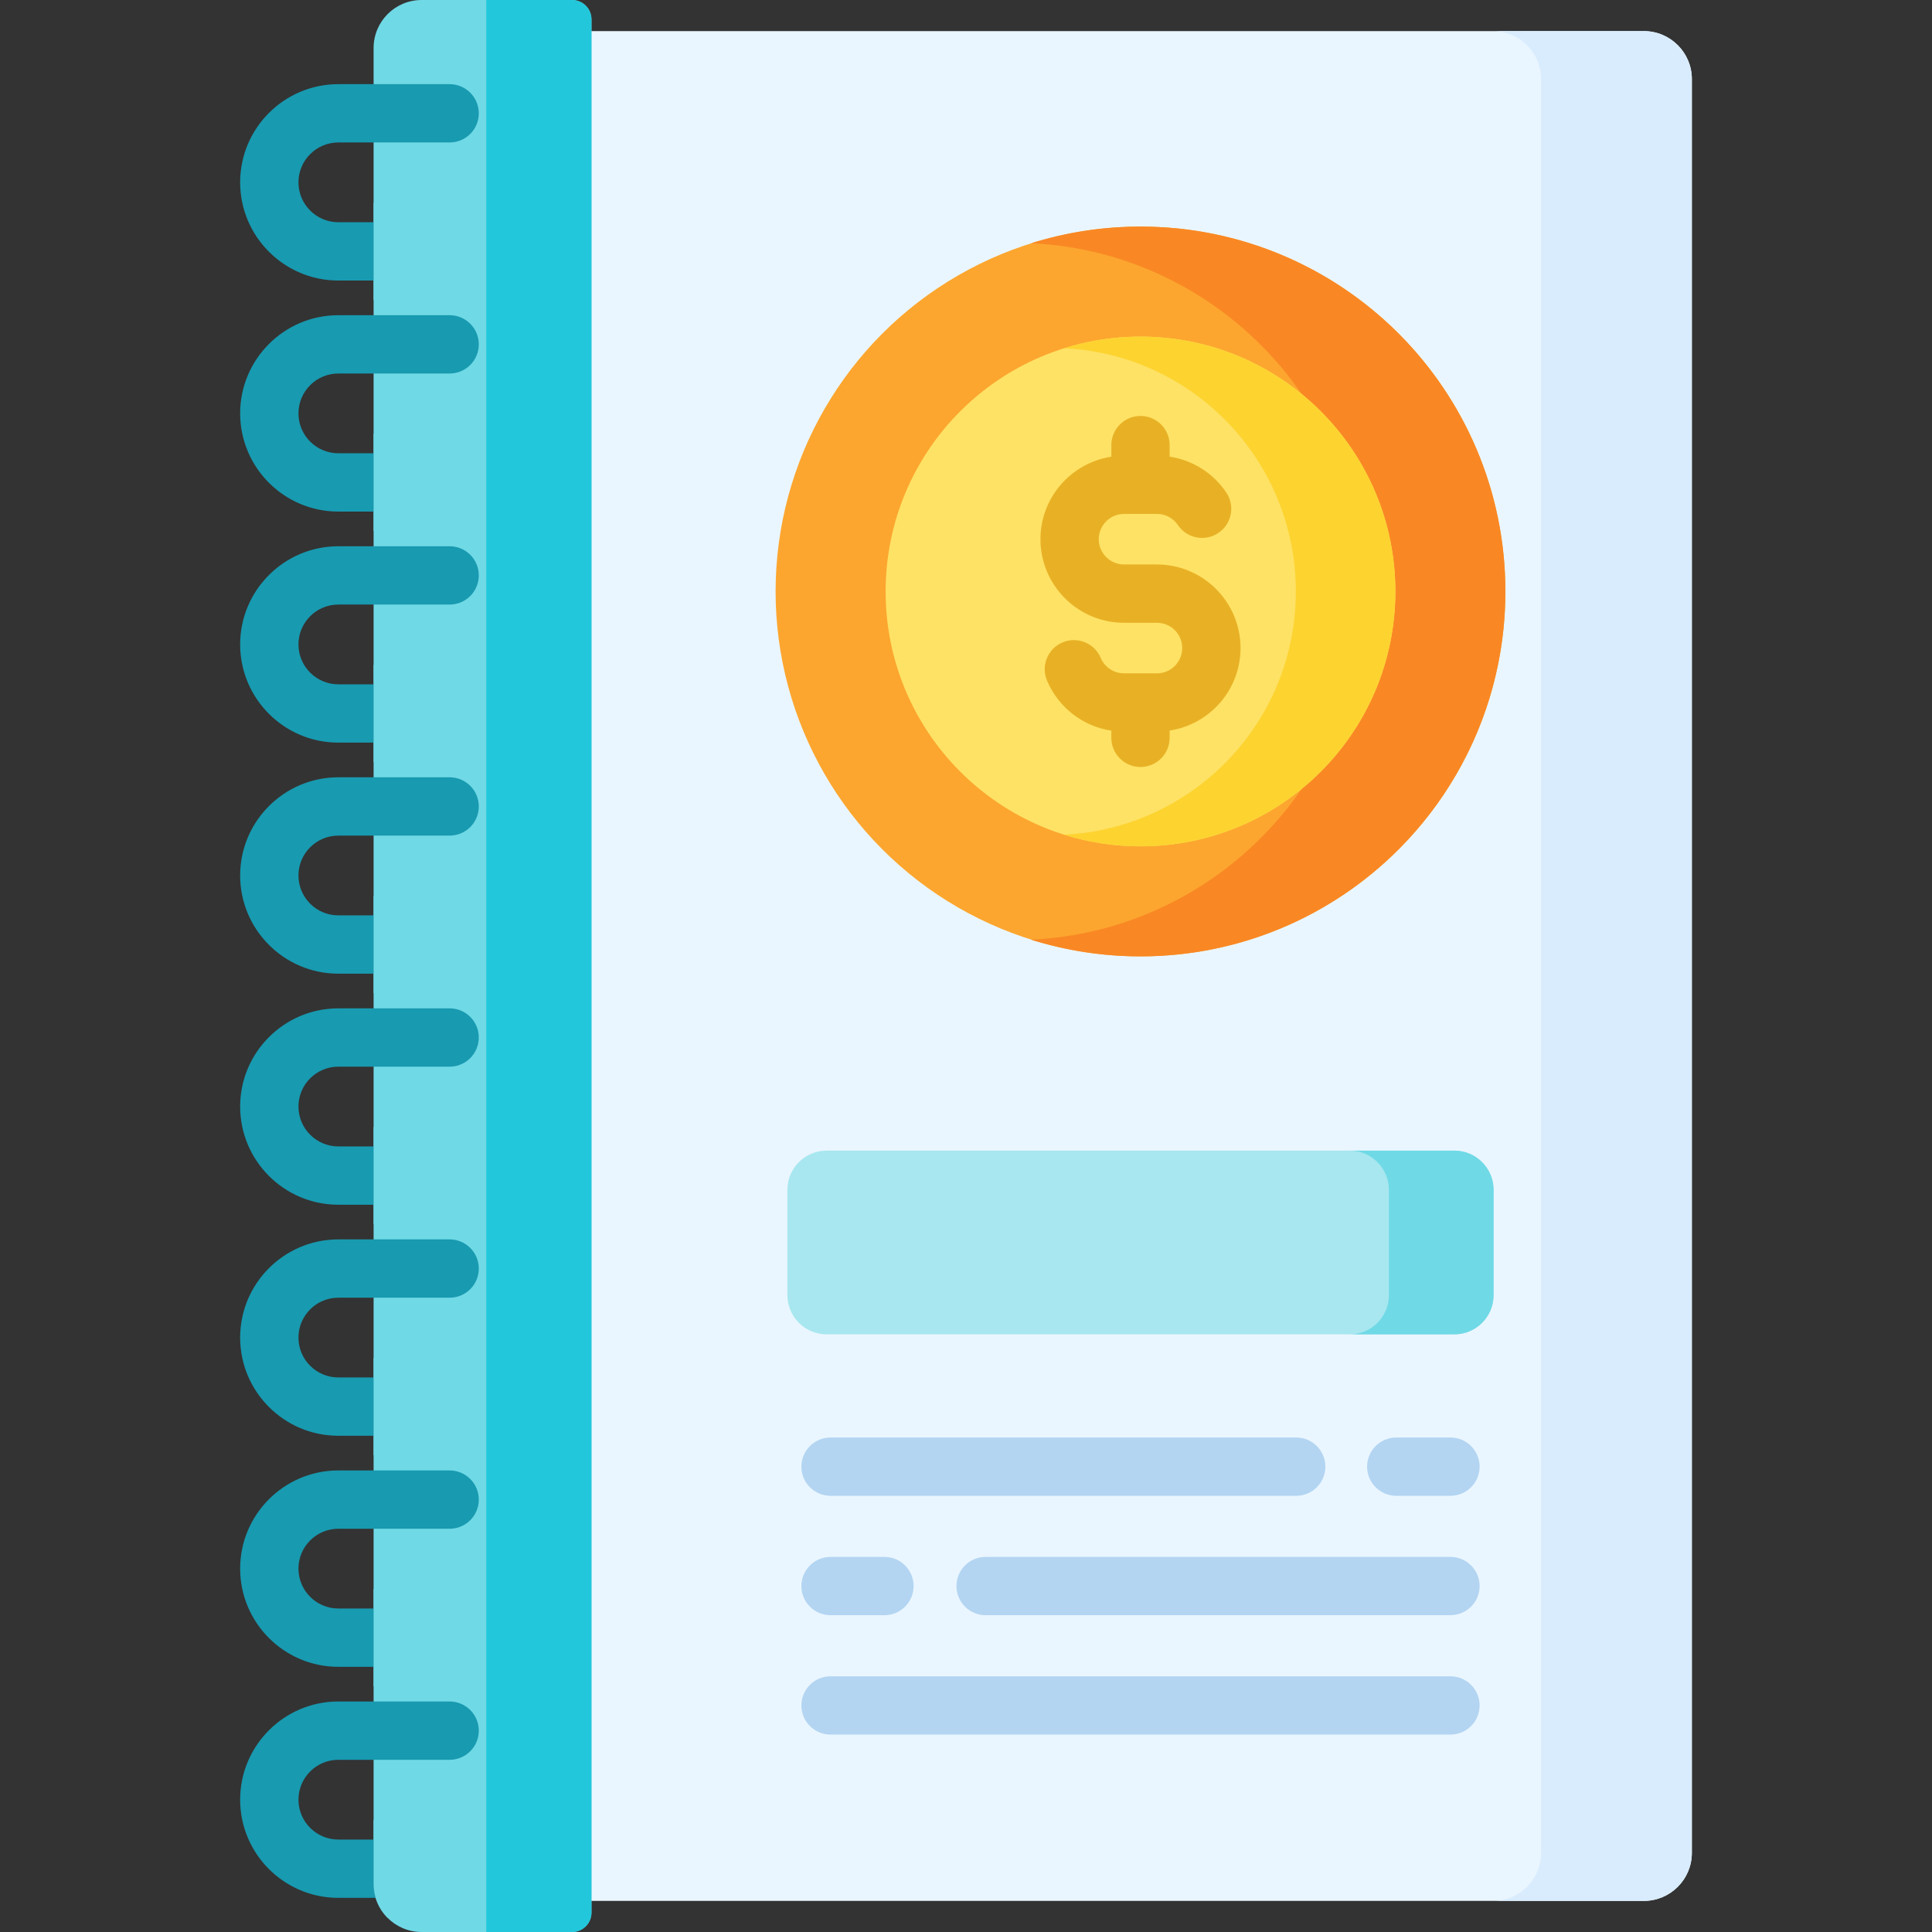 <svg id="Capa_1" enable-background="new 0 0 512 512" height="512" viewBox="0 0 512 512" width="512" xmlns="http://www.w3.org/2000/svg"><rect x="0" y="0" width="512" height="512" fill="#333333" stroke="none"/><g><g><g><g><path d="m448.359 20.965v470.069c0 7.024-5.7 12.724-12.724 12.724h-311.542c-7.024 0-12.724-5.7-12.724-12.724v-470.069c0-7.024 5.7-12.724 12.724-12.724h311.541c7.024 0 12.725 5.701 12.725 12.724z" fill="#eaf6ff"/><path d="m448.359 20.965v470.069c0 7.024-5.7 12.724-12.724 12.724h-39.966c7.024 0 12.724-5.7 12.724-12.724v-470.069c0-7.024-5.7-12.724-12.724-12.724h39.966c7.023 0 12.724 5.701 12.724 12.724z" fill="#d9ecfd"/></g></g><g><g><path d="m151.594 0h-39.863c-7.027 0-12.724 5.697-12.724 12.724v486.552c0 7.027 5.697 12.724 12.724 12.724h39.863c2.845 0 5.151-2.306 5.151-5.151v-501.698c0-2.845-2.306-5.151-5.151-5.151z" fill="#70d9e6"/></g><g fill="#189ab0"><path d="m103.128 74.344h-13.466c-14.348 0-26.021-11.673-26.021-26.021s11.673-26.021 26.021-26.021h29.495c4.267 0 7.726 3.459 7.726 7.726s-3.459 7.726-7.726 7.726h-29.495c-5.827 0-10.568 4.741-10.568 10.568s4.741 10.568 10.568 10.568h13.466c4.267 0 7.726 3.459 7.726 7.726s-3.459 7.728-7.726 7.728z"/><path d="m103.128 135.573h-13.466c-14.348 0-26.021-11.673-26.021-26.021s11.673-26.021 26.021-26.021h29.495c4.267 0 7.726 3.459 7.726 7.726s-3.459 7.726-7.726 7.726h-29.495c-5.827 0-10.568 4.741-10.568 10.568s4.741 10.568 10.568 10.568h13.466c4.267 0 7.726 3.459 7.726 7.726 0 4.269-3.459 7.728-7.726 7.728z"/><path d="m103.128 196.803h-13.466c-14.348 0-26.021-11.673-26.021-26.021s11.673-26.021 26.021-26.021h29.495c4.267 0 7.726 3.459 7.726 7.726s-3.459 7.726-7.726 7.726h-29.495c-5.827 0-10.568 4.741-10.568 10.568s4.741 10.568 10.568 10.568h13.466c4.267 0 7.726 3.459 7.726 7.726s-3.459 7.728-7.726 7.728z"/><path d="m103.128 258.034h-13.466c-14.348 0-26.021-11.673-26.021-26.021s11.673-26.021 26.021-26.021h29.495c4.267 0 7.726 3.459 7.726 7.726s-3.459 7.726-7.726 7.726h-29.495c-5.827 0-10.568 4.741-10.568 10.568s4.741 10.568 10.568 10.568h13.466c4.267 0 7.726 3.459 7.726 7.726s-3.459 7.728-7.726 7.728z"/><path d="m103.128 319.264h-13.466c-14.348 0-26.021-11.673-26.021-26.021s11.673-26.021 26.021-26.021h29.495c4.267 0 7.726 3.459 7.726 7.726s-3.459 7.726-7.726 7.726h-29.495c-5.827 0-10.568 4.741-10.568 10.568s4.741 10.568 10.568 10.568h13.466c4.267 0 7.726 3.459 7.726 7.726 0 4.268-3.459 7.728-7.726 7.728z"/><path d="m103.128 380.493h-13.466c-14.348 0-26.021-11.673-26.021-26.021s11.673-26.021 26.021-26.021h29.495c4.267 0 7.726 3.459 7.726 7.726s-3.459 7.726-7.726 7.726h-29.495c-5.827 0-10.568 4.741-10.568 10.568s4.741 10.568 10.568 10.568h13.466c4.267 0 7.726 3.459 7.726 7.726 0 4.269-3.459 7.728-7.726 7.728z"/><path d="m103.128 441.723h-13.466c-14.348 0-26.021-11.673-26.021-26.021s11.673-26.021 26.021-26.021h29.495c4.267 0 7.726 3.459 7.726 7.726s-3.459 7.726-7.726 7.726h-29.495c-5.827 0-10.568 4.741-10.568 10.568s4.741 10.568 10.568 10.568h13.466c4.267 0 7.726 3.459 7.726 7.726 0 4.269-3.459 7.728-7.726 7.728z"/><path d="m103.128 502.953h-13.466c-14.348 0-26.021-11.673-26.021-26.021s11.673-26.021 26.021-26.021h29.495c4.267 0 7.726 3.459 7.726 7.726s-3.459 7.726-7.726 7.726h-29.495c-5.827 0-10.568 4.741-10.568 10.568s4.741 10.569 10.568 10.569h13.466c4.267 0 7.726 3.459 7.726 7.726 0 4.268-3.459 7.727-7.726 7.727z"/></g><g><path d="m128.864 0v512h22.73c2.845 0 5.151-2.306 5.151-5.151v-501.698c0-2.845-2.306-5.151-5.151-5.151z" fill="#22c7db"/></g></g></g><g><g><path d="m116.009 66.622c0 7.098-5.779 12.877-12.877 12.877h-4.121v-25.754h4.121c7.097 0 12.877 5.769 12.877 12.877z" fill="#70d9e6"/></g><g><path d="m116.009 127.845c0 7.098-5.779 12.877-12.877 12.877h-4.121v-25.755h4.121c7.097.001 12.877 5.78 12.877 12.878z" fill="#70d9e6"/></g><g><path d="m116.009 189.079c0 7.098-5.779 12.877-12.877 12.877h-4.121v-25.755h4.121c7.097.001 12.877 5.78 12.877 12.878z" fill="#70d9e6"/></g><g><path d="m116.009 250.303c0 7.108-5.779 12.877-12.877 12.877h-4.121v-25.755h4.121c7.097.001 12.877 5.78 12.877 12.878z" fill="#70d9e6"/></g><g><path d="m116.009 311.537c0 7.098-5.779 12.877-12.877 12.877h-4.121v-25.754h4.121c7.097 0 12.877 5.779 12.877 12.877z" fill="#70d9e6"/></g><g><path d="m116.009 372.771c0 7.098-5.779 12.877-12.877 12.877h-4.121v-25.755h4.121c7.097.001 12.877 5.77 12.877 12.878z" fill="#70d9e6"/></g><g><path d="m116.009 433.995c0 7.098-5.779 12.877-12.877 12.877h-4.121v-25.755h4.121c7.097 0 12.877 5.78 12.877 12.878z" fill="#70d9e6"/></g><g><path d="m116.009 495.229c0 7.098-5.779 12.877-12.877 12.877h-.546c-2.215-2.277-3.575-5.398-3.575-8.829v-16.926h4.121c7.097 0 12.877 5.78 12.877 12.878z" fill="#70d9e6"/></g></g><g><g><g><circle cx="302.243" cy="156.744" fill="#fca62f" r="96.703"/><path d="m398.945 156.748c0 53.407-43.299 96.706-96.706 96.706-10.108 0-19.863-1.545-29.021-4.426 48.981-2.318 87.965-42.735 87.965-92.279 0-49.528-38.969-89.945-87.917-92.295 9.159-2.865 18.881-4.41 28.973-4.41 53.407-.002 96.706 43.297 96.706 96.704z" fill="#f98824"/></g><circle cx="302.243" cy="156.745" fill="#fee265" r="67.542"/><path d="m369.785 156.747c0 37.302-30.242 67.544-67.544 67.544-7.06 0-13.873-1.079-20.27-3.092 34.211-1.619 61.44-29.849 61.44-64.453 0-34.593-27.218-62.822-61.406-64.464 6.397-2.001 13.187-3.08 20.236-3.08 37.302.001 67.544 30.243 67.544 67.545z" fill="#fdd330"/><path d="m328.756 171.742c0-12.214-9.937-22.15-22.15-22.15h-8.725c-3.693 0-6.698-3.005-6.698-6.698s3.005-6.697 6.698-6.697h8.725c2.229 0 4.307 1.106 5.558 2.958 2.388 3.536 7.192 4.466 10.727 2.077 3.536-2.389 4.466-7.192 2.077-10.727-3.492-5.169-8.943-8.566-14.999-9.494v-3.055c0-4.267-3.459-7.726-7.726-7.726s-7.726 3.459-7.726 7.726v3.072c-10.619 1.629-18.786 10.8-18.786 21.867 0 12.214 9.937 22.15 22.15 22.15h8.725c3.693 0 6.697 3.005 6.697 6.698s-3.005 6.698-6.697 6.698h-8.725c-2.699 0-5.123-1.607-6.175-4.093-1.662-3.931-6.198-5.77-10.126-4.107-3.93 1.662-5.769 6.196-4.107 10.126 3.032 7.168 9.515 12.121 17.043 13.27v1.898c0 4.267 3.459 7.726 7.726 7.726s7.726-3.459 7.726-7.726v-1.924c10.62-1.63 18.788-10.801 18.788-21.869z" fill="#e8b125"/></g><g><path d="m385.418 353.613h-166.35c-5.745 0-10.403-4.657-10.403-10.403v-27.882c0-5.745 4.657-10.403 10.403-10.403h166.35c5.745 0 10.403 4.657 10.403 10.403v27.882c0 5.745-4.658 10.403-10.403 10.403z" fill="#a8e7ef"/><path d="m395.821 315.326v27.883c0 5.751-4.657 10.408-10.399 10.408h-27.745c5.742 0 10.399-4.657 10.399-10.408v-27.883c0-5.742-4.657-10.399-10.399-10.399h27.745c5.741 0 10.399 4.657 10.399 10.399z" fill="#70d9e6"/></g><g><g><path d="m384.386 459.686h-164.286c-4.267 0-7.726-3.459-7.726-7.726s3.459-7.726 7.726-7.726h164.286c4.267 0 7.726 3.459 7.726 7.726 0 4.266-3.459 7.726-7.726 7.726z" fill="#b3d5f2"/></g><g><path d="m234.392 428.046h-14.292c-4.267 0-7.726-3.459-7.726-7.726s3.459-7.726 7.726-7.726h14.292c4.267 0 7.726 3.459 7.726 7.726.001 4.267-3.458 7.726-7.726 7.726z" fill="#b3d5f2"/></g><g><path d="m384.386 428.046h-123.193c-4.267 0-7.726-3.459-7.726-7.726s3.459-7.726 7.726-7.726h123.193c4.267 0 7.726 3.459 7.726 7.726s-3.459 7.726-7.726 7.726z" fill="#b3d5f2"/></g><g><path d="m384.386 396.407h-14.365c-4.267 0-7.726-3.459-7.726-7.726s3.459-7.726 7.726-7.726h14.365c4.267 0 7.726 3.459 7.726 7.726s-3.459 7.726-7.726 7.726z" fill="#b3d5f2"/></g><g><path d="m343.511 396.407h-123.411c-4.267 0-7.726-3.459-7.726-7.726s3.459-7.726 7.726-7.726h123.41c4.267 0 7.726 3.459 7.726 7.726.001 4.267-3.458 7.726-7.725 7.726z" fill="#b3d5f2"/></g></g></g></g></svg>